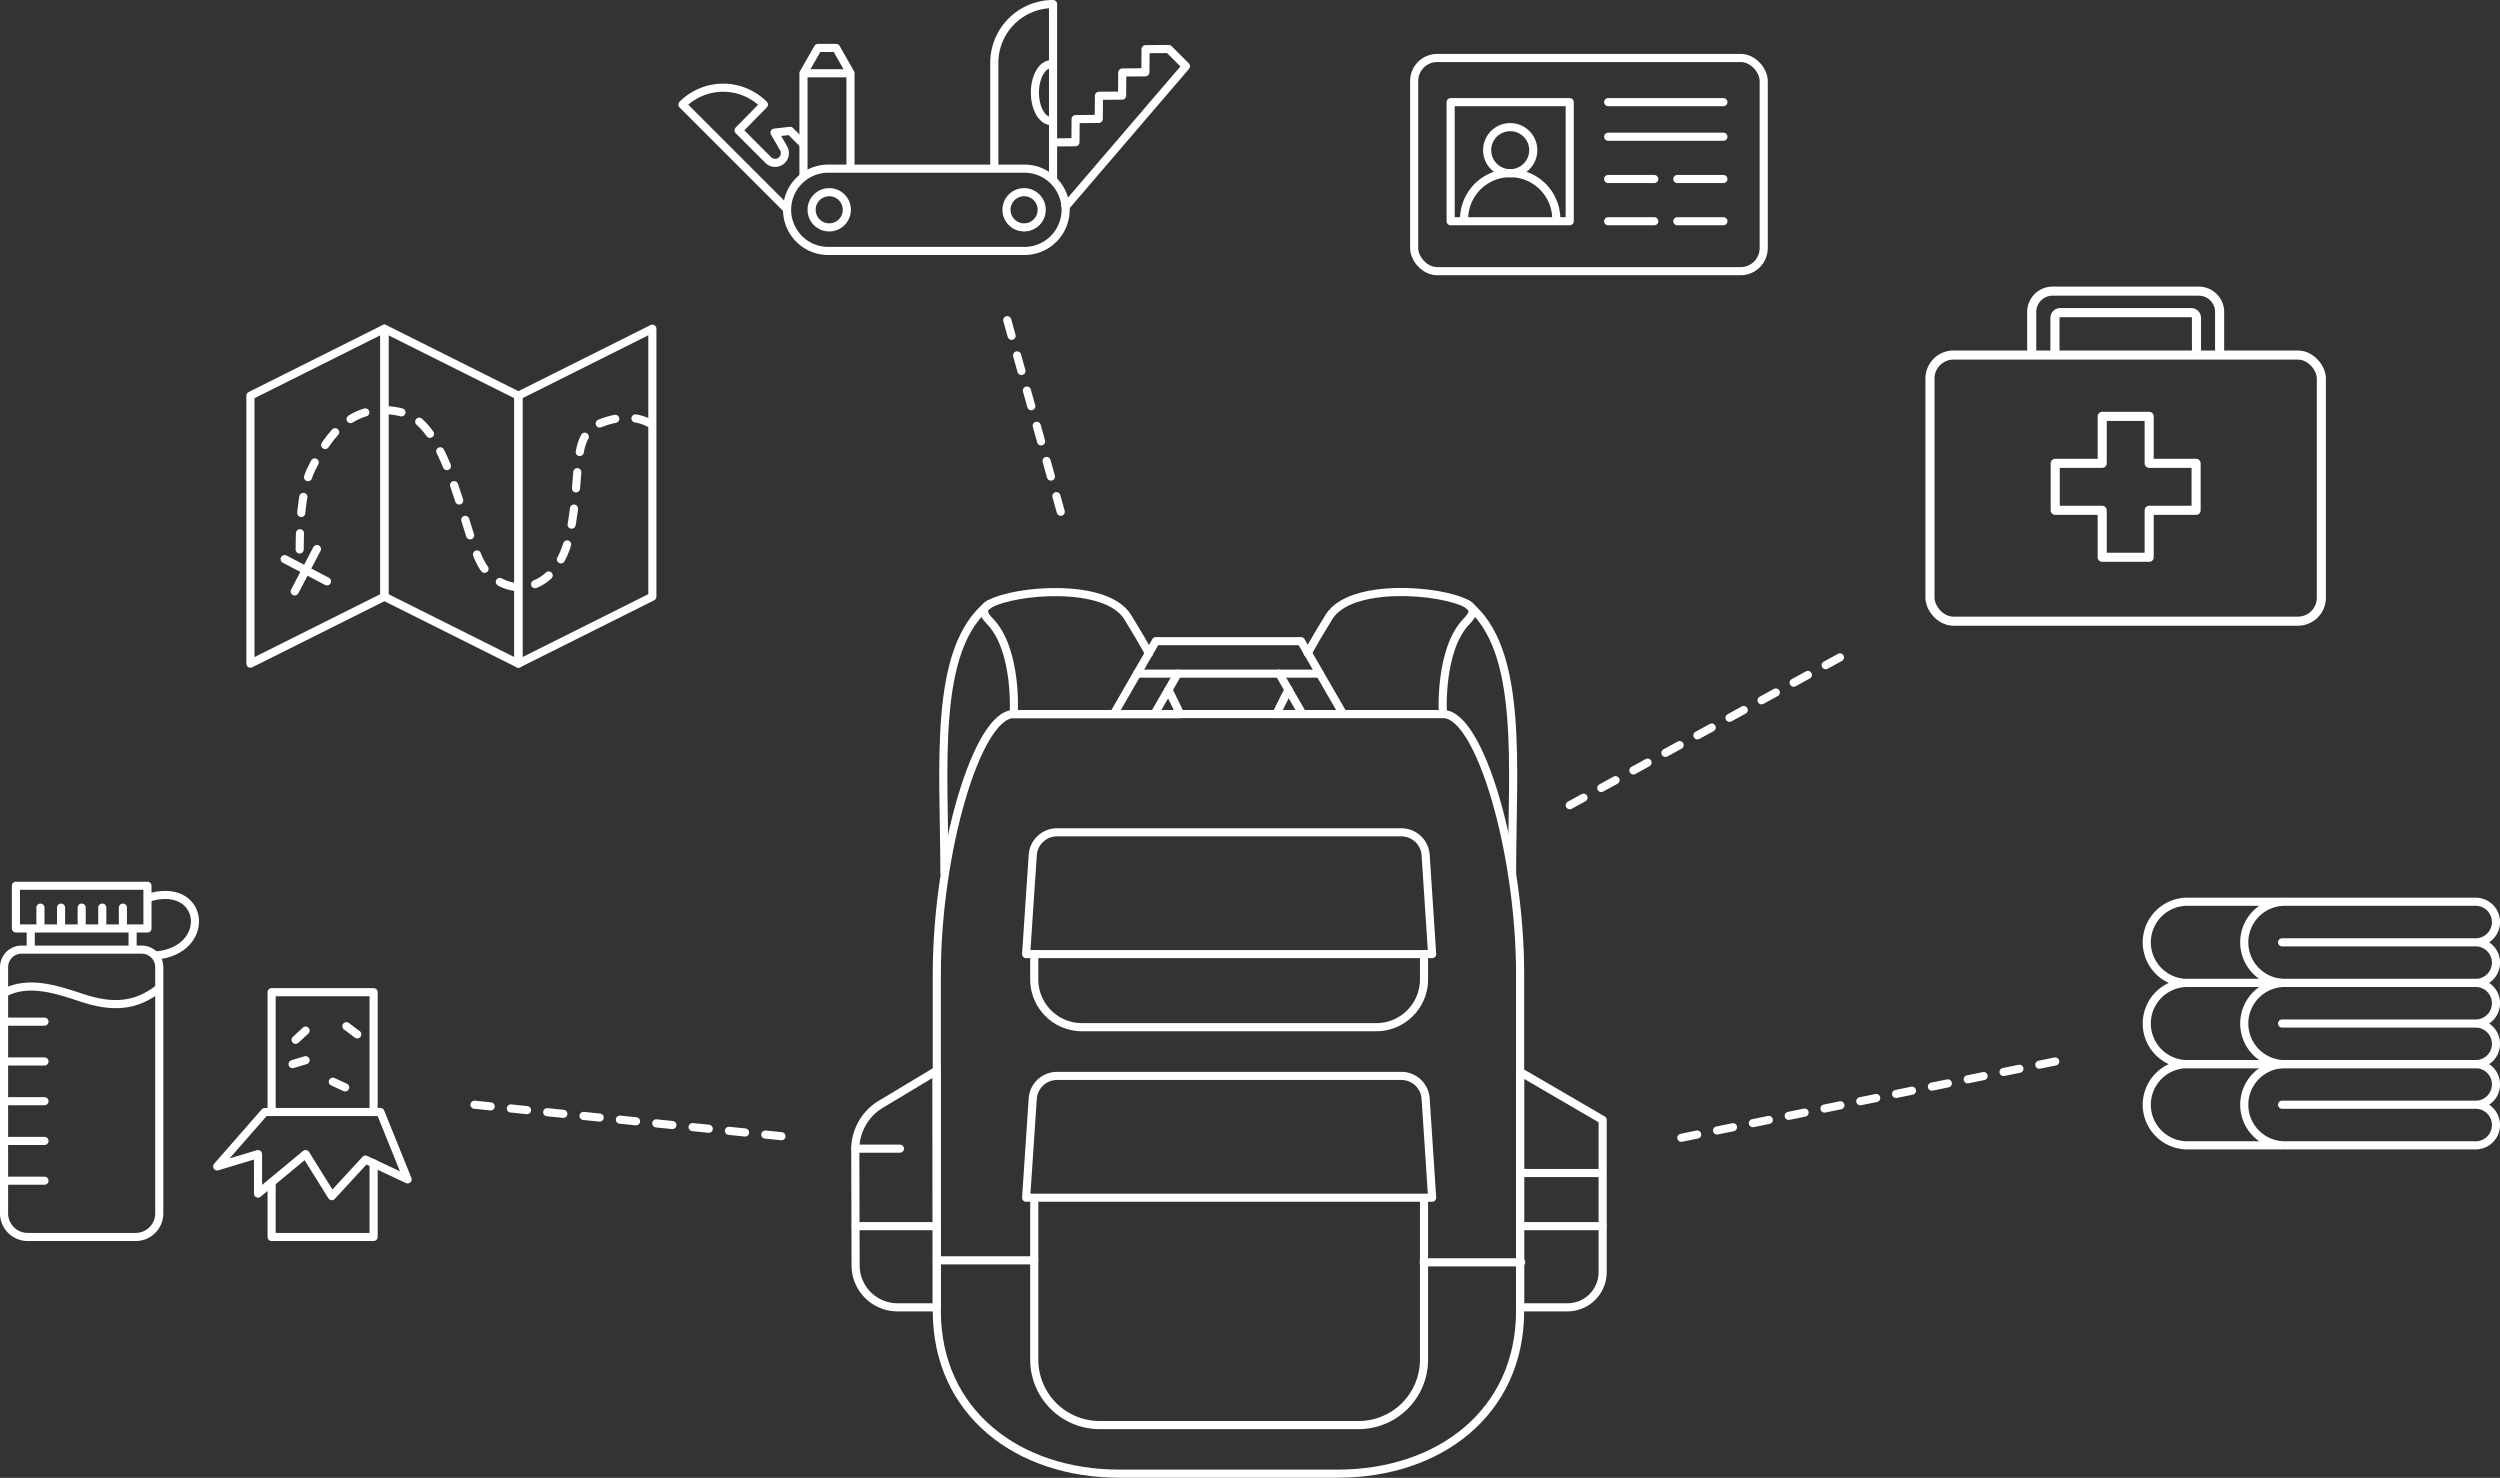 <svg xmlns="http://www.w3.org/2000/svg" viewBox="0 0 615.76 364"><rect x="0" y="0" width="615.76" height="364" fill="#333333" stroke="none"/><defs><style>.cls-1,.cls-2,.cls-3,.cls-4,.cls-5{fill:none;stroke:#fff;}.cls-1,.cls-2,.cls-3,.cls-4{stroke-linejoin:round;}.cls-1{stroke-width:2.24px;}.cls-2,.cls-3,.cls-4,.cls-5{stroke-width:2px;}.cls-3,.cls-4,.cls-5{stroke-linecap:round;}.cls-3{stroke-dasharray:4 5;}.cls-5{stroke-miterlimit:10;}.cls-6{isolation:isolate;}</style></defs><title>Asset 3</title><g id="Layer_2" data-name="Layer 2"><g id="Designs"><rect class="cls-1" x="475.36" y="87.45" width="96.4" height="65.55" rx="5.78" ry="5.78"/><path class="cls-1" d="M500.42,87.13V76.71a5.14,5.14,0,0,1,5.26-5h35.76a5.14,5.14,0,0,1,5.26,5V87.13"/><polygon class="cls-1" points="540.91 114.12 529.35 114.12 529.35 102.55 517.78 102.55 517.78 114.12 506.21 114.12 506.21 125.69 517.78 125.69 517.78 137.26 529.35 137.26 529.35 125.69 540.91 125.69 540.91 114.12"/><path class="cls-1" d="M506.14,87.13V78.35A1.31,1.31,0,0,1,507.45,77h32.22A1.31,1.31,0,0,1,541,78.35v8.77"/><polyline class="cls-2" points="259.19 35.08 264.89 35.03 264.93 29.33 270.63 29.29 270.68 23.59 276.38 23.55 276.42 17.85 282.11 17.81 282.16 12.11 287.86 12.07 292.1 16.31 262.03 51.39"/><path class="cls-2" d="M244.9,41.54V15.48A14.48,14.48,0,0,1,259.37,1V44.54"/><path class="cls-2" d="M198.09,35.71l-3.48-3.48-3.84.44L193,36.52a2.4,2.4,0,0,1-3.77,2.9l-7.31-7.31,6.23-6.35a14.18,14.18,0,0,0-20.06,0l25.77,25.77"/><polyline class="cls-2" points="209.48 41.54 209.48 18.04 205.94 11.81 201.46 11.81 197.9 18.04 197.9 43.54"/><path class="cls-2" d="M252.36,61.81H204a10.13,10.13,0,1,1,0-20.27h48.33a10.13,10.13,0,0,1,0,20.27Z"/><circle class="cls-2" cx="252.24" cy="51.67" r="4.34"/><circle class="cls-2" cx="204.24" cy="51.67" r="4.34"/><line class="cls-2" x1="197.9" y1="18.04" x2="209.48" y2="18.04"/><path class="cls-2" d="M258.9,29.81c-2.21,0-4-3.13-4-7s1.79-7,4-7"/><polygon class="cls-2" points="160.68 146.96 127.68 163.46 127.68 97.46 160.68 80.96 160.68 146.96"/><polygon class="cls-2" points="94.68 146.96 61.68 163.46 61.68 97.46 94.68 80.96 94.68 146.96"/><polygon class="cls-2" points="94.68 146.96 127.68 163.46 127.68 97.46 94.68 80.96 94.68 146.96"/><path class="cls-3" d="M73.81,135.34c0-9.21,1-16,2.87-19.81,4.5-9,10.5-16.9,22.5-13.9s15.2,32.28,20.25,38.59c6,7.5,18,6,21-9s0-24,7.5-27,12,0,12,0"/><line class="cls-4" x1="78.06" y1="135.23" x2="72.59" y2="145.67"/><line class="cls-4" x1="80.54" y1="143.19" x2="70.11" y2="137.71"/><path class="cls-4" d="M562.1,232.1h47.67a5,5,0,0,1,0,10h-47a10,10,0,0,1,0-20h47a5,5,0,0,1,0,10H562.09"/><path class="cls-4" d="M561.76,242.1h-23a10,10,0,0,1,0-20h23"/><path class="cls-4" d="M562.1,252.1h47.67a5,5,0,0,1,0,10h-47a10,10,0,1,1,0-20h47a5,5,0,0,1,0,10H562.09"/><path class="cls-4" d="M561.76,262.1h-23a10,10,0,1,1,0-20h23"/><path class="cls-4" d="M562.1,272.1h47.67a5,5,0,0,1,0,10h-47a10,10,0,0,1,0-20h47a5,5,0,0,1,0,10H562.09"/><path class="cls-4" d="M561.76,282.1h-23a10,10,0,0,1,0-20h23"/><polyline class="cls-4" points="92.02 286.54 92.02 304.67 66.9 304.67 66.9 291.27"/><polyline class="cls-4" points="66.9 273.89 66.9 244.38 92.02 244.38 92.02 273.89"/><polygon class="cls-2" points="65.22 273.89 93.69 273.89 100.39 290.48 90.02 285.61 81.73 294.62 75.27 284.26 63.55 293.99 63.55 284.26 53.5 287.29 65.22 273.89"/><line class="cls-5" x1="88" y1="254.77" x2="85.32" y2="252.76"/><line class="cls-5" x1="75.27" y1="261.13" x2="72.06" y2="262.1"/><line class="cls-5" x1="85.01" y1="267.83" x2="81.97" y2="266.43"/><line class="cls-5" x1="75.27" y1="253.84" x2="72.81" y2="256.11"/><rect class="cls-4" x="3.92" y="218.17" width="32.4" height="10.51"/><path class="cls-4" d="M33.41,304.67H6.82A5.82,5.82,0,0,1,1,298.85V238.22a4.32,4.32,0,0,1,4.32-4.32H34.91a4.32,4.32,0,0,1,4.32,4.32v60.63A5.82,5.82,0,0,1,33.41,304.67Z"/><line class="cls-2" x1="7.57" y1="228.68" x2="7.57" y2="234.18"/><line class="cls-2" x1="32.66" y1="228.68" x2="32.66" y2="234.18"/><path class="cls-2" d="M36,221.28c14.61-4.94,16.62,13.11,2.06,14.09"/><line class="cls-4" x1="1.4" y1="251.64" x2="10.96" y2="251.64"/><line class="cls-4" x1="1.4" y1="261.44" x2="10.96" y2="261.44"/><line class="cls-4" x1="1.4" y1="271.23" x2="10.96" y2="271.23"/><line class="cls-4" x1="1.4" y1="281.02" x2="10.96" y2="281.02"/><line class="cls-4" x1="1.4" y1="290.81" x2="10.96" y2="290.81"/><line class="cls-4" x1="9.96" y1="227.49" x2="9.96" y2="223.55"/><line class="cls-4" x1="15.04" y1="227.49" x2="15.04" y2="223.55"/><line class="cls-4" x1="20.12" y1="227.49" x2="20.12" y2="223.55"/><line class="cls-4" x1="25.19" y1="227.49" x2="25.19" y2="223.55"/><line class="cls-4" x1="30.27" y1="227.49" x2="30.27" y2="223.55"/><path class="cls-2" d="M1,244.56c6-3.21,13-.84,19.12,1.19,7.17,2.39,13.14,2.39,19.12-2.39"/><rect class="cls-4" x="348.31" y="14.28" width="86.1" height="52.51" rx="5.68" ry="5.68"/><circle class="cls-4" cx="371.97" cy="36.99" r="5.68"/><path class="cls-4" d="M360.61,54a11.35,11.35,0,1,1,22.71,0"/><g class="cls-6"><rect class="cls-4" x="357.3" y="25.16" width="29.33" height="29.33"/><line class="cls-4" x1="396.1" y1="25.16" x2="424.48" y2="25.16"/><line class="cls-4" x1="396.1" y1="33.68" x2="424.48" y2="33.68"/><line class="cls-4" x1="396.1" y1="54.49" x2="407.45" y2="54.49"/><line class="cls-4" x1="413.13" y1="54.49" x2="424.48" y2="54.49"/><line class="cls-4" x1="396.1" y1="44.09" x2="407.45" y2="44.09"/><line class="cls-4" x1="413.13" y1="44.09" x2="424.48" y2="44.09"/></g><path class="cls-4" d="M230.74,322h-9.67a10.33,10.33,0,0,1-10.33-10.33l-.08-28.59a13,13,0,0,1,6.29-11.1l13.71-8.23Z"/><line class="cls-4" x1="210.74" y1="302" x2="230.74" y2="302"/><path class="cls-4" d="M350.74,295.35v39.54A16.11,16.11,0,0,1,334.63,351H270.85a16.11,16.11,0,0,1-16.11-16.11V295.35"/><path class="cls-4" d="M352.74,295h-100l1.63-24.4a6,6,0,0,1,6-5.6h84.77a6,6,0,0,1,6,5.6Z"/><path class="cls-4" d="M350.74,235v6.24A11.76,11.76,0,0,1,339,253H266.5a11.76,11.76,0,0,1-11.76-11.76V235"/><path class="cls-4" d="M352.74,235h-100l1.63-24.4a6,6,0,0,1,6-5.6h84.77a6,6,0,0,1,6,5.6Z"/><line class="cls-4" x1="210.66" y1="282.92" x2="221.66" y2="282.92"/><line class="cls-4" x1="374.74" y1="302" x2="394.74" y2="302"/><line class="cls-4" x1="374.66" y1="288.92" x2="394.66" y2="288.92"/><path class="cls-4" d="M283,160.89c-1.64-2.94-3.44-6-5.31-9-5.37-8.44-27.62-6.64-34-3.1-1.95,1.07-1.58,2.48,0,4.1,7,7,6,23,6,23h41s-1.1-2.37-2.91-6"/><path class="cls-4" d="M342.41,175.88h13.08c9,0,18.92,34,18.92,64v83c0,25-19.92,40.09-44.92,40.09H275.66c-25,0-44.92-15.09-44.92-40.09v-83c0-30,9.92-64,18.92-64h92.75Z"/><line class="cls-4" x1="230.74" y1="310.42" x2="254.74" y2="310.42"/><line class="cls-4" x1="350.66" y1="310.92" x2="374.66" y2="310.92"/><path class="cls-4" d="M374.4,264l20.34,11.85v37.48a8.67,8.67,0,0,1-8.68,8.67H374.4Z"/><line class="cls-4" x1="280.07" y1="165.92" x2="274.59" y2="175.42"/><line class="cls-4" x1="330.55" y1="175.42" x2="325.07" y2="165.92"/><line class="cls-4" x1="290.07" y1="165.92" x2="284.59" y2="175.42"/><line class="cls-4" x1="320.55" y1="175.42" x2="315.07" y2="165.92"/><polygon class="cls-4" points="325.07 165.92 280.07 165.92 284.69 157.92 320.45 157.92 325.07 165.92"/><path class="cls-4" d="M243.61,148.81c-14,11-11,40.1-11,66.1"/><path class="cls-4" d="M322.08,160.87c1.63-2.93,3.43-6,5.3-9,5.37-8.44,27.62-6.64,34-3.1,1.94,1.07,1.58,2.48,0,4.1-7,7-6,23-6,23h-41s1.12-2.42,3-6"/><path class="cls-4" d="M361.43,148.81c14,11,11,40.1,11,66.1"/><line class="cls-3" x1="248.09" y1="78.86" x2="262.5" y2="130.47"/><line class="cls-3" x1="453.18" y1="161.92" x2="386.64" y2="198.33"/><line class="cls-3" x1="116.87" y1="272.1" x2="193.89" y2="280"/><line class="cls-3" x1="506.21" y1="261.44" x2="410.29" y2="281.02"/></g></g></svg>